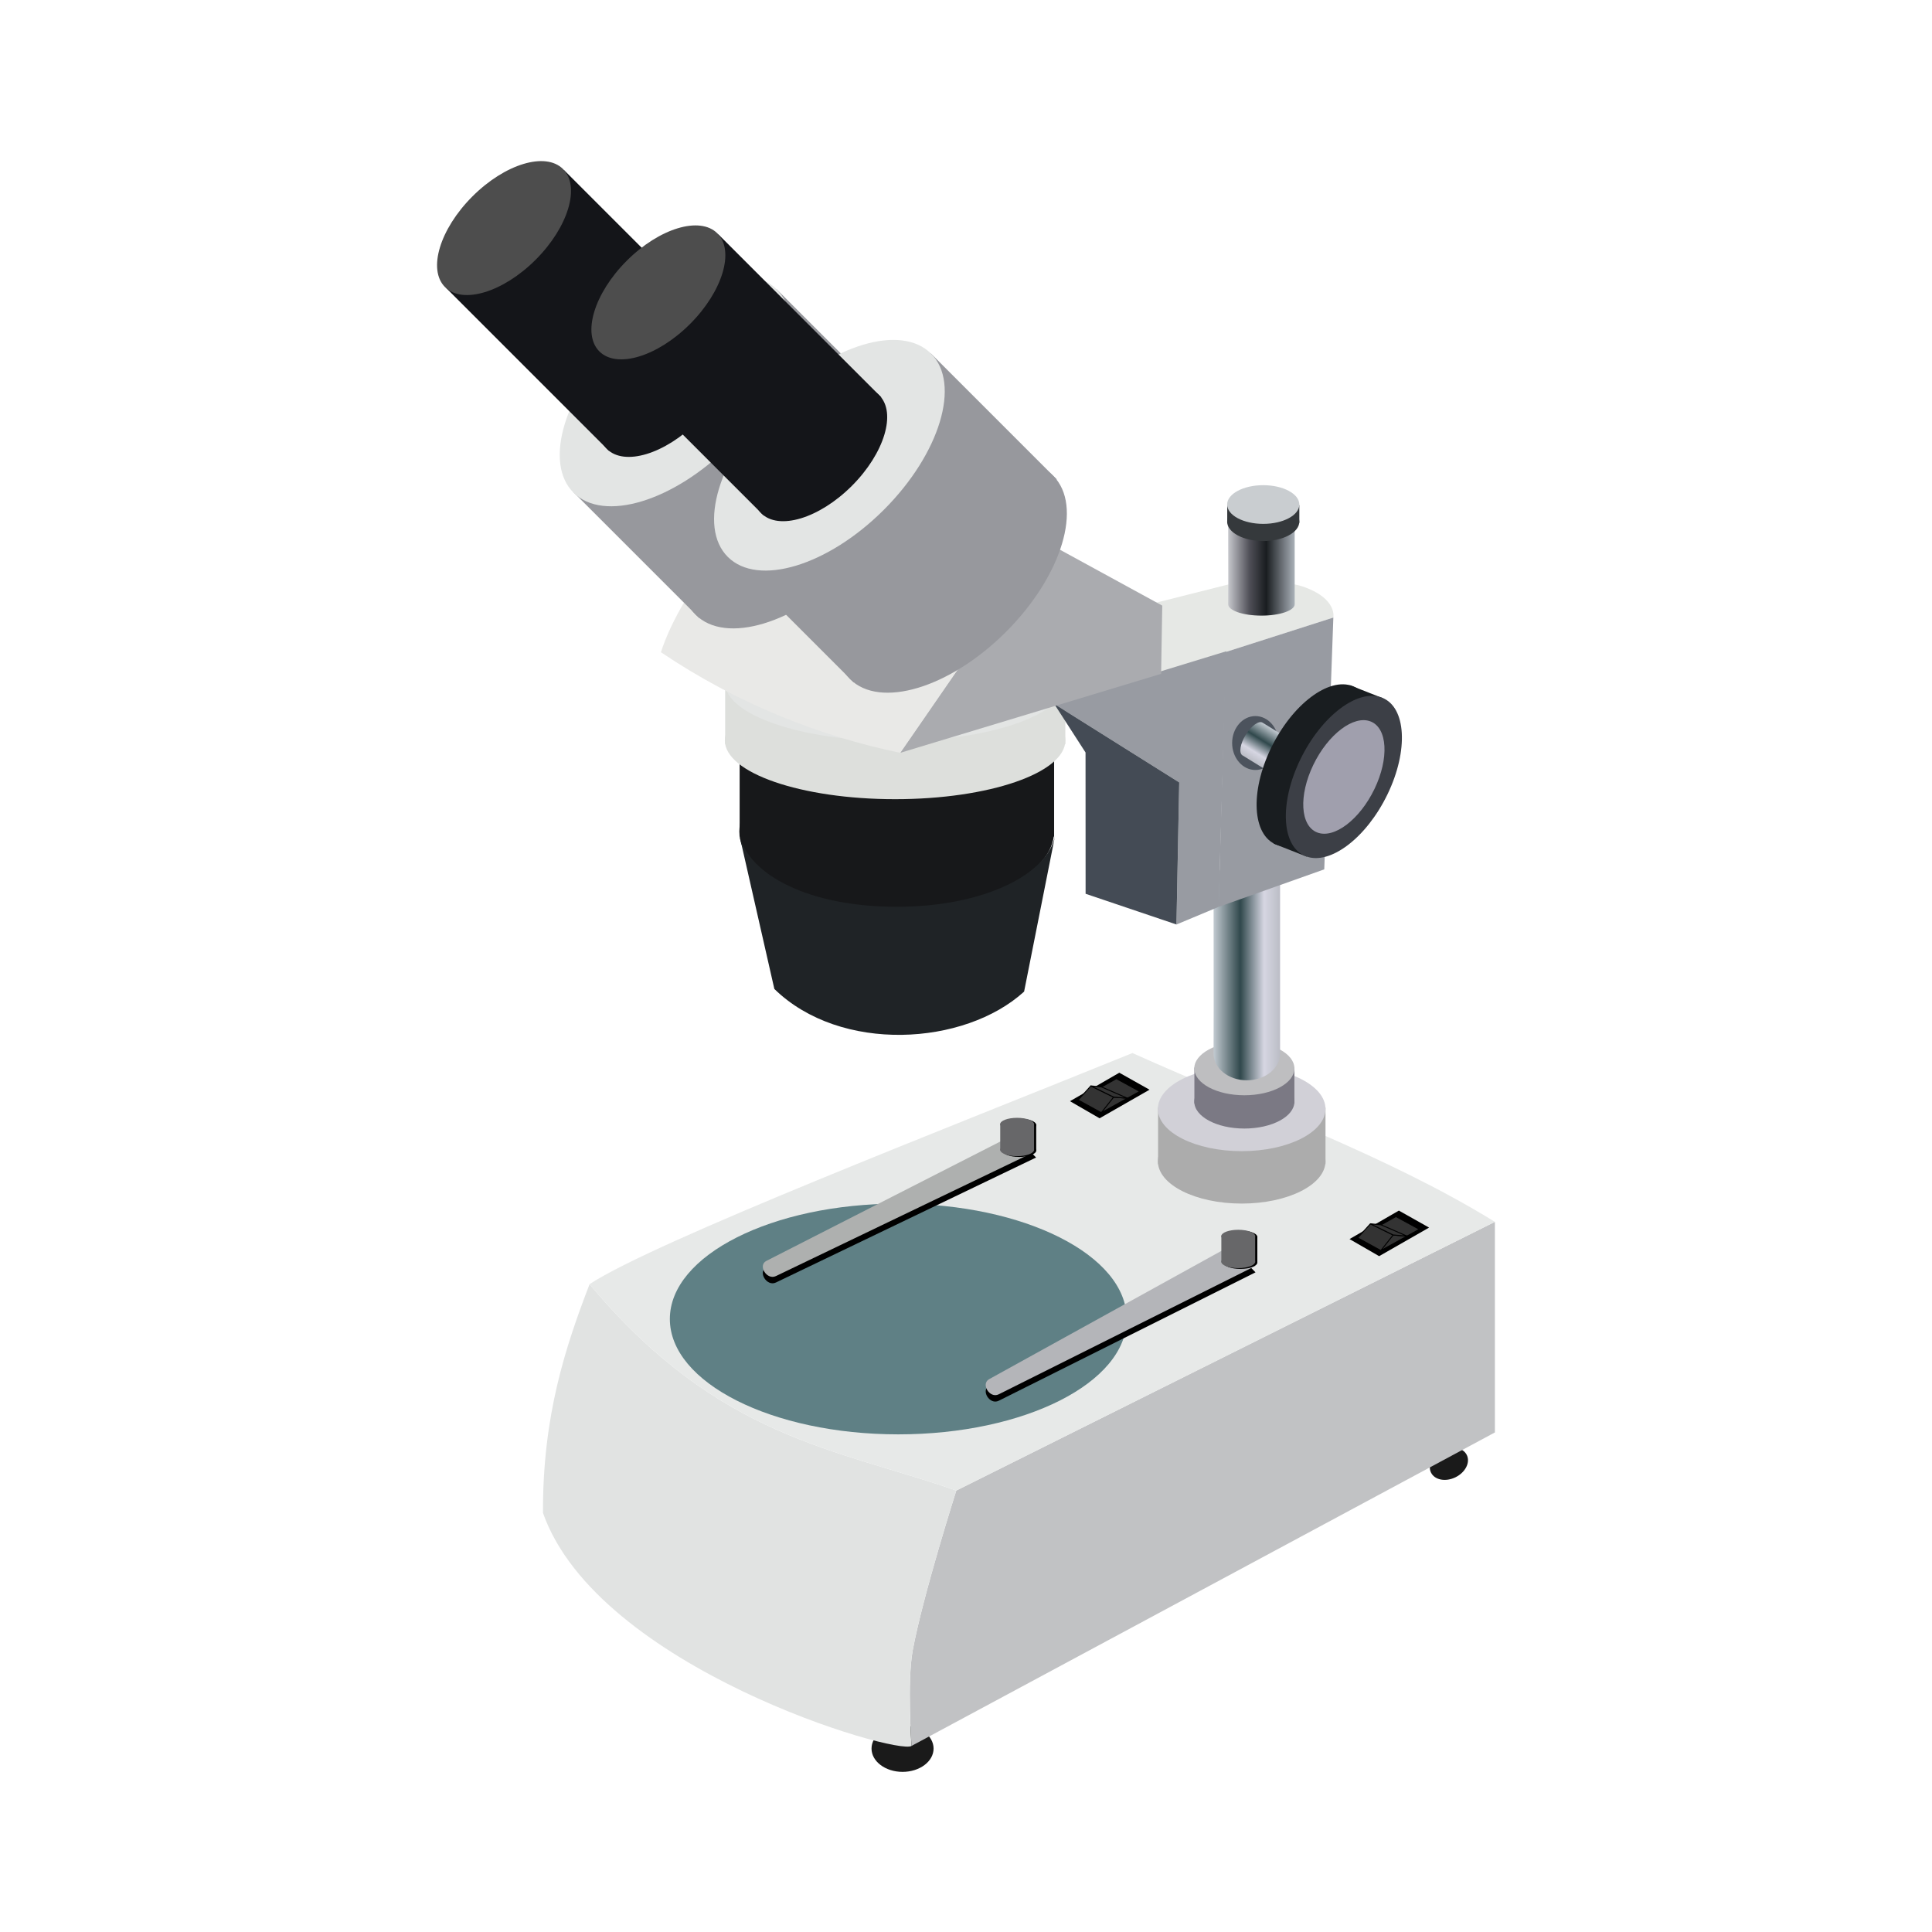 <svg:svg xmlns:dc="http://purl.org/dc/elements/1.1/" xmlns:ns1="http://sodipodi.sourceforge.net/DTD/sodipodi-0.dtd" xmlns:ns2="http://www.inkscape.org/namespaces/inkscape" xmlns:ns3="http://www.w3.org/1999/xlink" xmlns:ns5="http://creativecommons.org/ns#" xmlns:rdf="http://www.w3.org/1999/02/22-rdf-syntax-ns#" xmlns:svg="http://www.w3.org/2000/svg" height="600.851" id="svg2816" version="1.1" viewBox="-135.938 -50.07 600.851 600.851" width="600.851" ns1:docname="microscope.svg" ns2:version="0.47 r22583">
  <svg:defs id="defs2820">
    <svg:linearGradient id="linearGradient4181">
      <svg:stop id="stop4183" offset="0" style="stop-color:#c7ced5" />
      <svg:stop id="stop4191" offset=".3" style="stop-color:#30484c" />
      <svg:stop id="stop4189" offset=".558" style="stop-color:#d6d6e2" />
      <svg:stop id="stop4185" offset="1" style="stop-color:#92979a" />
    </svg:linearGradient>
    <svg:filter color-interpolation-filters="sRGB" id="filter3689" ns2:collect="always">
      <svg:feGaussianBlur id="feGaussianBlur3691" stdDeviation="0.649" ns2:collect="always" />
    </svg:filter>
    <svg:filter color-interpolation-filters="sRGB" id="filter3699" ns2:collect="always">
      <svg:feGaussianBlur id="feGaussianBlur3701" stdDeviation="0.655" ns2:collect="always" />
    </svg:filter>
    <svg:filter color-interpolation-filters="sRGB" id="filter3730" ns2:collect="always">
      <svg:feGaussianBlur id="feGaussianBlur3732" stdDeviation="0.199" ns2:collect="always" />
    </svg:filter>
    <svg:linearGradient gradientTransform="matrix(-.302 .492 -.253 -.156 461.69 114.36)" gradientUnits="userSpaceOnUse" id="linearGradient5504" x1="310.96" x2="339.58" y1="296.05" y2="296.05" ns2:collect="always" ns3:href="#linearGradient4181" />
    <svg:linearGradient gradientTransform="translate(-40)" gradientUnits="userSpaceOnUse" id="linearGradient5751" x1="310.96" x2="339.58" y1="296.05" y2="296.05" ns2:collect="always" ns3:href="#linearGradient4181" />
    <svg:linearGradient gradientTransform="matrix(1 0 0 1.037 6.5 55.623)" gradientUnits="userSpaceOnUse" id="linearGradient6055" x1="269.27" x2="289.96" y1="110.54" y2="110.54" ns2:collect="always">
      <svg:stop id="stop6051" offset="0" style="stop-color:#c6c7cc" />
      <svg:stop id="stop6059" offset=".322" style="stop-color:#4f4f57" />
      <svg:stop id="stop6057" offset=".572" style="stop-color:#191d20" />
      <svg:stop id="stop6053" offset="1" style="stop-color:#aab1b9" />
    </svg:linearGradient>
  </svg:defs>
  <ns1:namedview bordercolor="#666666" borderopacity="1" gridtolerance="10" guidetolerance="10" id="namedview2818" objecttolerance="10" pagecolor="#ffffff" showgrid="true" ns2:current-layer="svg2816" ns2:cx="268.57154" ns2:cy="243.17366" ns2:pageopacity="0" ns2:pageshadow="2" ns2:window-height="988" ns2:window-maximized="1" ns2:window-width="1680" ns2:window-x="1672" ns2:window-y="-8" ns2:zoom="0.70710678" />
  <svg:g id="g6216" style="fill:#17181a" transform="translate(-315.25 -58.792)">
    <svg:path d="m507.14 267.3c0 13.235-21.916 23.964-48.95 23.964s-48.95-10.729-48.95-23.964 21.916-23.964 48.95-23.964 48.95 10.729 48.95 23.964z" id="path6175" style="fill:#17181a" />
    <svg:rect height="25.718" id="rect6177" style="fill:#17181a" width="97.801" x="409.34" y="243.18" />
  </svg:g>
  <svg:g id="g6231" transform="translate(-289.75 -52.292)">
    <svg:path d="m485.14 232.49c0 10.094-23.707 18.278-52.95 18.278s-52.95-8.183-52.95-18.278c0-10.094 23.707-18.278 52.95-18.278 29.244 0 52.95 8.183 52.95 18.278z" id="path6222" style="fill:#dddfdc" />
    <svg:rect height="19.615" id="rect6224" style="fill:#dddfdc" width="105.79" x="379.34" y="214.09" />
    <svg:path d="m485.14 214.41c-0 10.094-23.707 18.278-52.95 18.278s-52.95-8.183-52.95-18.278c0-10.094 23.707-18.278 52.95-18.278 29.244 0 52.95 8.183 52.95 18.278z" id="path6226" style="fill:#e3e5e4" />
  </svg:g>
  <svg:g id="g5950" transform="translate(-29.745 -42.792)">
    <svg:path d="m183.31 535.79c0 3.69-3.981 6.681-8.893 6.681s-8.893-2.991-8.893-6.681 3.981-6.681 8.893-6.681 8.893 2.991 8.893 6.681z" id="path2830" style="fill:#1a1a1a" transform="matrix(1.085 0 0 1.085 -14.741 -44.808)" ns1:cx="174.41948" ns1:cy="535.79047" ns1:rx="8.8927116" ns1:ry="6.6812963" ns1:type="arc" />
    <svg:path d="m183.31 535.79c0 3.69-3.981 6.681-8.893 6.681s-8.893-2.991-8.893-6.681 3.981-6.681 8.893-6.681 8.893 2.991 8.893 6.681z" id="path2832" style="fill:#1a1a1a" transform="matrix(.626 -.307 .307 .626 70.745 166.11)" ns1:cx="174.41948" ns1:cy="535.79047" ns1:rx="8.8927116" ns1:ry="6.6812963" ns1:type="arc" />
    <svg:g id="g5890">
      <svg:g id="g3780">
        <svg:path d="m177.29 535.7 181.43-97.49v-65.496l-167.5 83.563s-10.412 32.686-13.551 49.686c-1.8 9.748-0.376 29.736-0.376 29.736z" id="path2828" style="fill:#c1c2c4" ns1:nodetypes="ccccsc" />
        <svg:path d="m177.29 535.7c-4.373 2.987-97.59-24.182-114.62-72.459-0.11-30.241 6.964-51.536 14.492-71.142 40.181 48.072 76.712 51.128 114.05 64.178 0 0-10.412 32.686-13.551 49.686-1.8 9.748-0.376 29.736-0.376 29.736z" id="path2834" style="fill:#e1e3e2" ns1:nodetypes="ccccsc" />
      </svg:g>
      <svg:g id="g5834">
        <svg:path d="m358.72 372.72-167.5 83.562c-37.341-13.05-73.882-16.116-114.06-64.188 20.178-13.276 112.34-48.938 168.84-71.88 38.032 17.134 79.164 31.789 112.72 52.505z" id="path2836" style="fill:#e7e9e8" ns1:nodetypes="ccccc" />
        <svg:g id="g5780">
          <svg:g id="g3877">
            <svg:g id="g3661">
              <svg:path d="m338.25 374.5-15.532 8.888-9.206-5.315 15.343-8.858 9.395 5.285z" id="path2847" style="fill:#000000" />
              <svg:g id="g3632" style="stroke-width:0.3">
                <svg:path d="m335.21 375.03-12.022 6.674-7.125-3.991 11.875-6.651 7.272 3.968z" id="path2849" style="stroke:#000000;stroke-width:0.3;fill:#333333" />
                <svg:path d="m319.99 373.33-3.942 4.376 7.203 3.949 3.829-4.842-7.089-3.483zm3.26 8.324 8.156-4.514-4.331-0.315-3.825 4.829z" id="path3625" style="stroke:#000000;stroke-width:0.3;fill:#333333" ns1:nodetypes="ccccccccc" />
                <svg:path d="m323.29 373.63-3.302-0.307 7.095 3.475 4.303 0.357-8.096-3.524z" id="path3630" style="stroke:#000000;stroke-width:0.3;fill:#333333" ns1:nodetypes="ccccc" />
              </svg:g>
            </svg:g>
            <svg:g id="g3673">
              <svg:path d="m251.31 331.62-15.532 8.888-9.206-5.315 15.343-8.858 9.395 5.285z" id="path3646" style="fill:#000000" />
              <svg:g id="g3648" style="stroke-width:0.3" transform="translate(-86.939 -42.881)">
                <svg:path d="m335.21 375.03-12.022 6.674-7.125-3.991 11.875-6.651 7.272 3.968z" id="path3650" style="stroke:#000000;stroke-width:0.3;fill:#333333" />
                <svg:path d="m319.99 373.33-3.942 4.376 7.203 3.949 3.829-4.842-7.089-3.483zm3.26 8.324 8.156-4.514-4.331-0.315-3.825 4.829z" id="path3652" style="stroke:#000000;stroke-width:0.3;fill:#333333" ns1:nodetypes="ccccccccc" />
                <svg:path d="m323.29 373.63-3.302-0.307 7.095 3.475 4.303 0.357-8.096-3.524z" id="path3654" style="stroke:#000000;stroke-width:0.3;fill:#333333" ns1:nodetypes="ccccc" />
              </svg:g>
            </svg:g>
            <svg:g id="g3847">
              <svg:path d="m247.13 409.11c0 15.914-28.967 28.815-64.7 28.815s-64.7-12.901-64.7-28.815 28.967-28.815 64.7-28.815 64.7 12.901 64.7 28.815z" id="path3680" style="fill:#5f8085" transform="matrix(1.098 0 0 1.245 -27.137 -106.41)" ns1:cx="182.43355" ns1:cy="409.10898" ns1:rx="64.700272" ns1:ry="28.814602" ns1:type="arc" />
              <svg:g id="g3819">
                <svg:g id="g3805">
                  <svg:g id="g3693">
                    <svg:path d="m132.13 386.87 78.267-39.937 5.63 5.777-80.919 38.876c-2.82 1.355-5.702-3.326-2.978-4.716z" id="path3687" style="filter:url(#filter3689);fill:#000000" ns1:nodetypes="cccss" />
                    <svg:path d="m132.13 384.87 78.267-39.937 5.63 5.777-80.919 38.876c-2.82 1.355-5.702-3.326-2.978-4.716z" id="rect3682" style="fill:#aeb0af" ns1:nodetypes="cccss" />
                  </svg:g>
                  <svg:g id="g3734" transform="matrix(1 0 0 .745 -.884 89.797)">
                    <svg:g id="g3718" style="filter:url(#filter3730);fill:#000000" transform="translate(-.044 -3.607)">
                      <svg:rect height="11.225" id="rect3720" style="fill:#000000" width="10.518" x="206.48" y="342.63" />
                      <svg:path d="m216.99 342.91c0 1.464-2.355 2.652-5.259 2.652s-5.259-1.187-5.259-2.652c0-1.464 2.355-2.652 5.259-2.652s5.259 1.187 5.259 2.652z" id="path3722" style="fill:#000000" ns1:cx="211.73428" ns1:cy="342.9061" ns1:rx="5.2591066" ns1:ry="2.6516504" ns1:type="arc" />
                      <svg:path d="m216.99 342.91c0 1.464-2.355 2.652-5.259 2.652s-5.259-1.187-5.259-2.652c0-1.464 2.355-2.652 5.259-2.652s5.259 1.187 5.259 2.652z" id="path3724" style="fill:#000000" transform="translate(0 10.707)" ns1:cx="211.73428" ns1:cy="342.9061" ns1:rx="5.2591066" ns1:ry="2.6516504" ns1:type="arc" />
                    </svg:g>
                    <svg:g id="g3713" style="fill:#676769" transform="translate(-.718 -3.928)">
                      <svg:rect height="11.225" id="rect3709" style="fill:#676769" width="10.518" x="206.48" y="342.63" />
                      <svg:path d="m216.99 342.91c0 1.464-2.355 2.652-5.259 2.652s-5.259-1.187-5.259-2.652c0-1.464 2.355-2.652 5.259-2.652s5.259 1.187 5.259 2.652z" id="path3707" style="fill:#676769" ns1:cx="211.73428" ns1:cy="342.9061" ns1:rx="5.2591066" ns1:ry="2.6516504" ns1:type="arc" />
                      <svg:path d="m216.99 342.91c0 1.464-2.355 2.652-5.259 2.652s-5.259-1.187-5.259-2.652c0-1.464 2.355-2.652 5.259-2.652s5.259 1.187 5.259 2.652z" id="path3711" style="fill:#676769" transform="translate(0 10.707)" ns1:cx="211.73428" ns1:cy="342.9061" ns1:rx="5.2591066" ns1:ry="2.6516504" ns1:type="arc" />
                    </svg:g>
                  </svg:g>
                </svg:g>
                <svg:g id="g3791">
                  <svg:g id="g3703">
                    <svg:path d="m201.43 423.64 76.146-42.058 6.691 6.837-79.858 39.937c-2.798 1.399-5.655-3.237-2.978-4.716z" id="path3697" style="filter:url(#filter3699);fill:#000000" ns1:nodetypes="cccss" />
                    <svg:path d="m201.43 421.64 76.146-42.058 6.691 6.837-79.858 39.937c-2.798 1.399-5.655-3.237-2.978-4.716z" id="path3685" style="fill:#b4b5b9" ns1:nodetypes="cccss" />
                  </svg:g>
                  <svg:g id="g3762" transform="matrix(1 0 0 .745 67.882 124.62)">
                    <svg:g id="g3764" style="filter:url(#filter3730);fill:#000000" transform="translate(-.044 -3.607)">
                      <svg:rect height="11.225" id="rect3766" style="fill:#000000" width="10.518" x="206.48" y="342.63" />
                      <svg:path d="m216.99 342.91c0 1.464-2.355 2.652-5.259 2.652s-5.259-1.187-5.259-2.652c0-1.464 2.355-2.652 5.259-2.652s5.259 1.187 5.259 2.652z" id="path3768" style="fill:#000000" ns1:cx="211.73428" ns1:cy="342.9061" ns1:rx="5.2591066" ns1:ry="2.6516504" ns1:type="arc" />
                      <svg:path d="m216.99 342.91c0 1.464-2.355 2.652-5.259 2.652s-5.259-1.187-5.259-2.652c0-1.464 2.355-2.652 5.259-2.652s5.259 1.187 5.259 2.652z" id="path3770" style="fill:#000000" transform="translate(0 10.707)" ns1:cx="211.73428" ns1:cy="342.9061" ns1:rx="5.2591066" ns1:ry="2.6516504" ns1:type="arc" />
                    </svg:g>
                    <svg:g id="g3772" style="fill:#676769" transform="translate(-.718 -3.928)">
                      <svg:rect height="11.225" id="rect3774" style="fill:#676769" width="10.518" x="206.48" y="342.63" />
                      <svg:path d="m216.99 342.91c0 1.464-2.355 2.652-5.259 2.652s-5.259-1.187-5.259-2.652c0-1.464 2.355-2.652 5.259-2.652s5.259 1.187 5.259 2.652z" id="path3776" style="fill:#676769" ns1:cx="211.73428" ns1:cy="342.9061" ns1:rx="5.2591066" ns1:ry="2.6516504" ns1:type="arc" />
                      <svg:path d="m216.99 342.91c0 1.464-2.355 2.652-5.259 2.652s-5.259-1.187-5.259-2.652c0-1.464 2.355-2.652 5.259-2.652s5.259 1.187 5.259 2.652z" id="path3778" style="fill:#676769" transform="translate(0 10.707)" ns1:cx="211.73428" ns1:cy="342.9061" ns1:rx="5.2591066" ns1:ry="2.6516504" ns1:type="arc" />
                    </svg:g>
                  </svg:g>
                </svg:g>
              </svg:g>
            </svg:g>
          </svg:g>
          <svg:g id="g5769">
            <svg:g id="g4160">
              <svg:path d="m306.03 353.88c0 7.264-11.667 13.152-26.059 13.152s-26.06-5.888-26.06-13.152c0-7.264 11.667-13.152 26.06-13.152 14.392 0 26.059 5.888 26.059 13.152z" id="path4143" style="fill:#acacac" />
              <svg:rect height="17.608" id="rect4145" style="fill:#acacac" width="52.066" x="253.97" y="337.15" />
              <svg:path d="m306.03 337.58c0 7.264-11.667 13.152-26.059 13.152s-26.06-5.888-26.06-13.152c0-7.264 11.667-13.152 26.06-13.152 14.392 0 26.059 5.888 26.059 13.152z" id="path4147" style="fill:#d1d0d7" />
            </svg:g>
            <svg:g id="g3990">
              <svg:path d="m296.37 335.35c0 4.61-6.971 8.348-15.57 8.348-8.599 0-15.57-3.737-15.57-8.348s6.971-8.348 15.57-8.348c8.599 0 15.57 3.737 15.57 8.348z" id="path3945" style="fill:#7b7984" />
              <svg:rect height="11.175" id="rect3988" style="fill:#7b7984" width="31.109" x="265.26" y="324.73" />
              <svg:path d="m296.37 325c0 4.61-6.971 8.348-15.57 8.348-8.599 0-15.57-3.737-15.57-8.348s6.971-8.348 15.57-8.348c8.599 0 15.57 3.737 15.57 8.348z" id="path3947" style="fill:#bebec0" />
            </svg:g>
            <svg:path d="m271.22 263.41c-0.031 18.978 0.089 37.961 0 56.938 0 4.61 4.614 8.344 10.344 8.344 5.73 0 10.344-3.734 10.344-8.344v-56.938h-20.688z" id="path3968" style="fill:url(#linearGradient5751)" ns1:nodetypes="ccsccc" />
          </svg:g>
        </svg:g>
      </svg:g>
    </svg:g>
  </svg:g>
  <svg:path d="m200.99 143.06 49.162-12.388s13.006-0.387 19.039 1.657c10.845 3.674 9.539 9.656 9.539 9.656l-54.792 17.574-22.948-16.499z" id="path5515" style="fill:#e6e8e5" ns1:nodetypes="ccsccc" />
  <svg:g id="g6083" transform="translate(-29.745 -42.792)">
    <svg:path d="m275.77 156.4c-0.031 8.076 0.089 16.155 0 24.23 0 1.962 4.614 3.551 10.344 3.551 5.73 0 10.344-1.589 10.344-3.551v-24.23h-20.688z" id="path6013" style="fill:url(#linearGradient6055)" ns1:nodetypes="ccsccc" />
    <svg:g id="g6078" transform="matrix(1.059 0 0 1.059 -43.876 -1.521)">
      <svg:path d="m322.73 147.77c0 3.138-4.744 5.681-10.597 5.681-5.853 0-10.597-2.543-10.597-5.681 0-3.138 4.744-5.681 10.597-5.681 5.853 0 10.597 2.543 10.597 5.681z" id="path6017" style="fill:#35393c" />
      <svg:rect height="5.231" id="rect6019" style="fill:#35393c" width="21.172" x="301.56" y="142.92" />
      <svg:path d="m322.73 142.73c0 3.138-4.744 5.681-10.597 5.681-5.853 0-10.597-2.543-10.597-5.681 0-3.138 4.744-5.681 10.597-5.681 5.853 0 10.597 2.543 10.597 5.681z" id="path6021" style="fill:#c9cdd0" />
    </svg:g>
  </svg:g>
  <svg:g id="g6158" transform="translate(-29.745 -42.792)">
    <svg:path d="m272.8 274.76 32.85-11.667 2.828-78.312-33.557 10.74-2.121 79.239z" id="path4491" style="fill:#989ba2" ns1:nodetypes="ccccc" />
    <svg:g id="g5484">
      <svg:path d="m292.57 224.82c0 4.149-3.245 7.513-7.248 7.513-4.003 0-7.248-3.364-7.248-7.513s3.245-7.513 7.248-7.513c4.003 0 7.248 3.364 7.248 7.513z" id="path4886" style="fill:#4c535d" transform="matrix(.998 0 0 1.116 -.516 -27.096)" ns1:cx="285.3176" ns1:cy="224.81927" ns1:rx="7.2478447" ns1:ry="7.5130091" ns1:type="arc" />
      <svg:path d="m300.88 226.34c-4.797-2.971-9.64-5.869-14.418-8.868-1.167-0.718-3.508 0.969-5.241 3.786-1.733 2.817-2.182 5.667-1.015 6.385l14.418 8.868 6.256-10.171z" id="path4874" style="fill:url(#linearGradient5504)" ns1:nodetypes="ccsccc" />
      <svg:g id="g5477" transform="matrix(-.456 .946 -1.033 -.407 727.16 -11.402)">
        <svg:path d="m389.78 250.38c0 7.264-11.667 13.152-26.059 13.152s-26.06-5.888-26.06-13.152c0-7.264 11.667-13.152 26.06-13.152 14.392 0 26.059 5.888 26.059 13.152z" id="path5217" style="fill:#191d20" />
        <svg:rect height="9.982" id="rect5219" style="fill:#191d20" width="52.066" x="337.72" y="241.28" />
        <svg:path d="m389.78 241.58c0 7.264-11.667 13.152-26.059 13.152s-26.06-5.888-26.06-13.152c0-7.264 11.667-13.152 26.06-13.152 14.392 0 26.059 5.888 26.059 13.152z" id="path5221" style="fill:#3c3f46" />
        <svg:path d="m381.96 241.58c0 5.085-8.167 9.207-18.242 9.207s-18.242-4.122-18.242-9.207 8.167-9.207 18.242-9.207 18.242 4.122 18.242 9.207z" id="path5482" style="fill:#a09fad" />
      </svg:g>
    </svg:g>
    <svg:path d="m272.8 274.76-13.112 5.48 0.862-44.184-38.869-24.405 53.49-16.38-2.371 79.489z" id="path6090" style="fill:#989ba2" ns1:nodetypes="cccccc" />
    <svg:path d="m231.43 270.69 28.254 9.546 0.862-44.184-38.869-24.405 9.732 15.099 0.021 43.944z" id="path6092" style="fill:#444b55" ns1:nodetypes="cccccc" />
  </svg:g>
  <svg:path d="m144.03 184.06 81.14-24.572 0.354-21.213-36.239-19.799-45.255 65.584z" id="path6094" style="fill:#aaabaf" ns1:nodetypes="ccccc" />
  <svg:path d="m144.03 184.06c-24.58-5.11-50.238-14.98-74.427-31.29 6.713-20.69 27.881-44.13 41.017-56.214l78.666 21.92-45.255 65.584z" id="path6096" style="fill:#e9e9e7" ns1:nodetypes="ccccc" />
  <svg:g id="g6140" transform="translate(-202.2 7.919)">
    <svg:g id="g6142" transform="translate(23.335 -6.364)">
      <svg:path d="m322.46 76.33c9.359 9.359 2.794 31.097-14.662 48.553s-39.194 24.021-48.553 14.662c-9.359-9.359-2.794-31.097 14.662-48.553s39.194-24.021 48.553-14.662z" id="path6144" style="fill:#97989d" />
      <svg:rect height="55.416" id="rect6146" style="fill:#97989d" transform="rotate(-45)" width="89.31" x="84.731" y="228.17" />
      <svg:path d="m284.48 38.35c9.359 9.359 2.794 31.097-14.662 48.553s-39.194 24.021-48.553 14.662c-9.359-9.359-2.794-31.097 14.662-48.553s39.194-24.021 48.553-14.662z" id="path6148" style="fill:#e3e5e4" />
    </svg:g>
    <svg:g id="g6150" transform="matrix(.707 -.707 .707 .707 115.42 202.57)">
      <svg:path d="m236.16 13.181c-0 7.686-11.623 13.917-25.96 13.917s-25.96-6.231-25.96-13.917c0-7.686 11.623-13.917 25.96-13.917 14.337-4.1e-7 25.96 6.231 25.96 13.917z" id="path6152" style="fill:#141519" />
      <svg:rect height="71.683" id="rect6154" style="fill:#141519" width="51.867" x="184.29" y="-57.578" />
      <svg:path d="m236.16-58.013c-0 7.686-11.623 13.917-25.96 13.917s-25.96-6.231-25.96-13.917c0-7.686 11.623-13.917 25.96-13.917 14.337-0 25.96 6.231 25.96 13.917z" id="path6156" style="fill:#4d4d4d" />
    </svg:g>
  </svg:g>
  <svg:g id="g6130" transform="translate(-154.2 27.919)">
    <svg:g id="g6109" transform="translate(23.335 -6.364)">
      <svg:path d="m322.46 76.33c9.359 9.359 2.794 31.097-14.662 48.553s-39.194 24.021-48.553 14.662c-9.359-9.359-2.794-31.097 14.662-48.553s39.194-24.021 48.553-14.662z" id="path5763" style="fill:#97989d" />
      <svg:rect height="55.416" id="rect5765" style="fill:#97989d" transform="rotate(-45)" width="89.31" x="84.731" y="228.17" />
      <svg:path d="m284.48 38.35c9.359 9.359 2.794 31.097-14.662 48.553s-39.194 24.021-48.553 14.662c-9.359-9.359-2.794-31.097 14.662-48.553s39.194-24.021 48.553-14.662z" id="path5767" style="fill:#e3e5e4" />
    </svg:g>
    <svg:g id="g6125" transform="matrix(.707 -.707 .707 .707 115.42 202.57)">
      <svg:path d="m236.16 13.181c-0 7.686-11.623 13.917-25.96 13.917s-25.96-6.231-25.96-13.917c0-7.686 11.623-13.917 25.96-13.917 14.337-4.1e-7 25.96 6.231 25.96 13.917z" id="path6116" style="fill:#141519" />
      <svg:rect height="71.683" id="rect6118" style="fill:#141519" width="51.867" x="184.29" y="-57.578" />
      <svg:path d="m236.16-58.013c-0 7.686-11.623 13.917-25.96 13.917s-25.96-6.231-25.96-13.917c0-7.686 11.623-13.917 25.96-13.917 14.337-0 25.96 6.231 25.96 13.917z" id="path6120" style="fill:#4d4d4d" />
    </svg:g>
  </svg:g>
  <svg:path d="m192.2 209.76c-2.25 12.11-22.228 22.184-49.263 22.184-27.034 0-45.95-9.761-48.95-22.371l10.897 47.922c20.577 20.1 59.178 17.682 77.672 0.83l9.644-48.565z" id="path6238" style="fill:#1f2326" ns1:nodetypes="cscccc" />
</svg:svg>